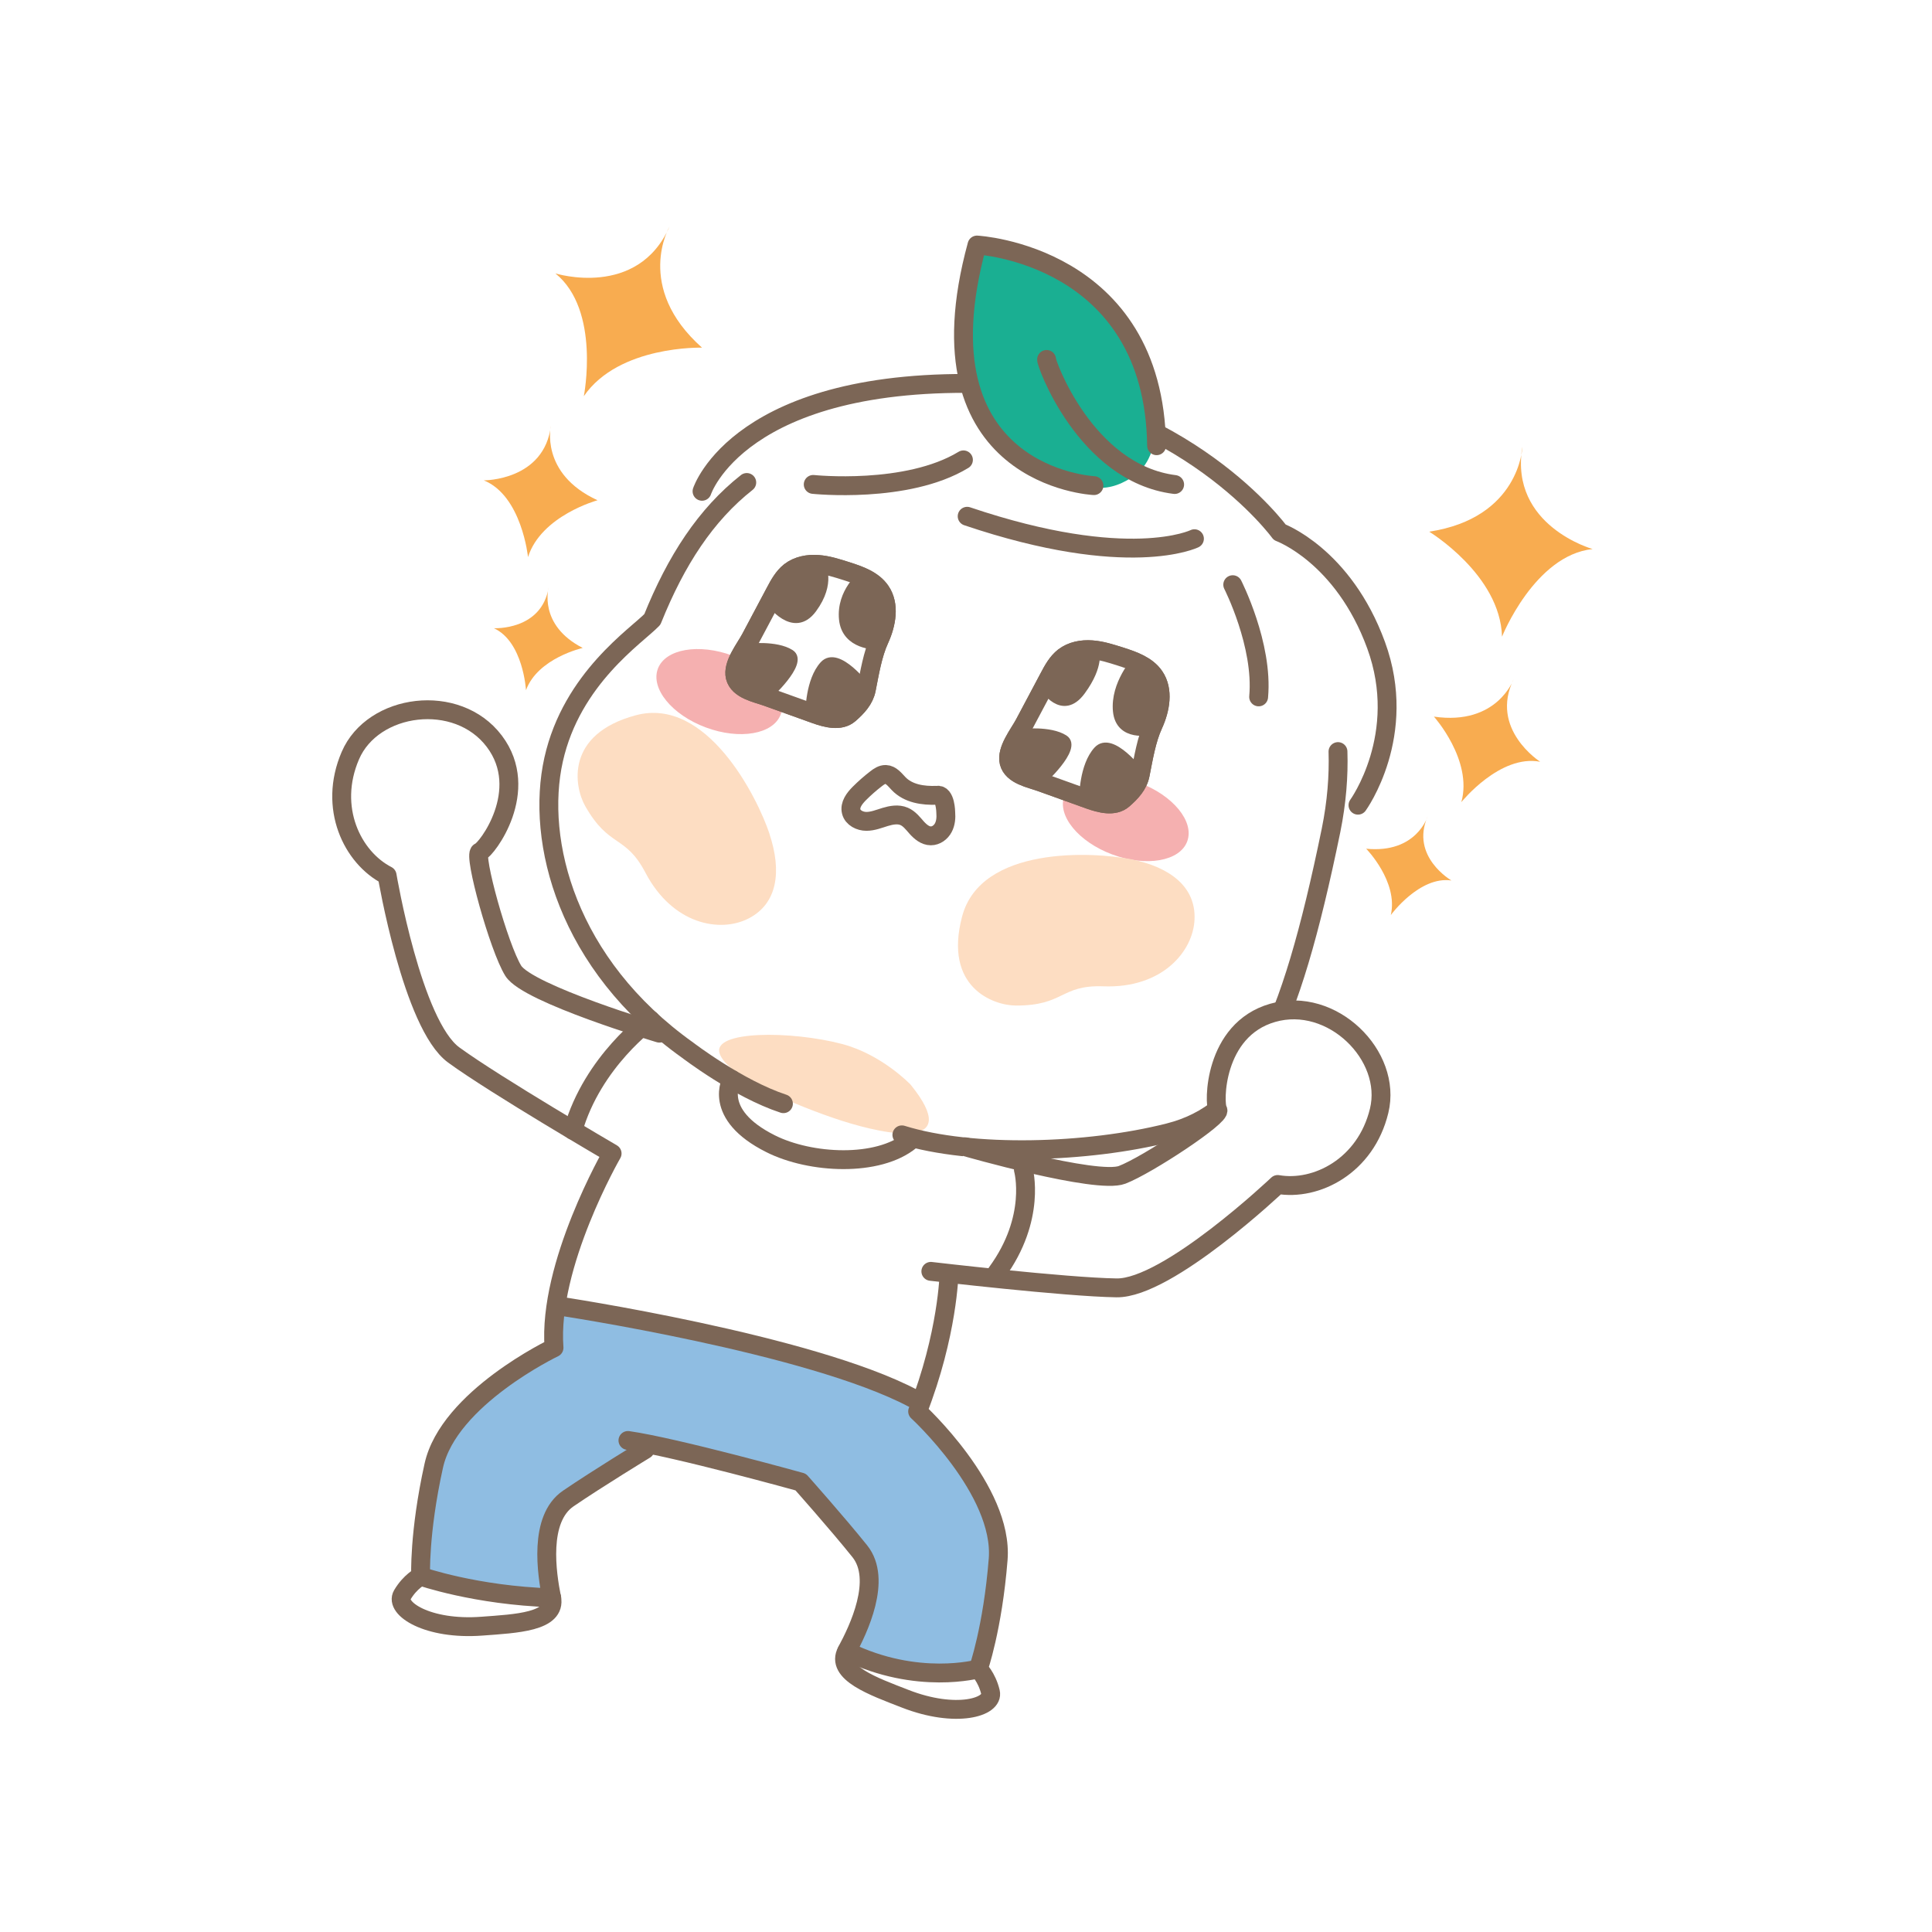<svg width="256" height="256" viewBox="0 0 256 256" fill="none" xmlns="http://www.w3.org/2000/svg">
<g clip-path="url(#clip0_522_14448)">
<path d="M176.841 110.227L170.81 134.351H172.914L175.719 134.912L181.329 138.839L182.451 148.937L174.597 156.792H170.109L162.255 163.329L153.839 169.134L147.668 170.817L134.764 170.256L126.349 169.134L121.861 187.087L129.154 195.503L132.52 206.162L130.276 220.188L131.398 222.993V225.237L125.788 226.359L119.055 225.237L112.884 221.31L112.323 219.627L114.006 215.7L115.689 210.089L112.884 204.479L105.591 196.625L85.955 191.575L73.051 200.552L72.49 207.845L73.051 211.772L70.807 214.017L64.075 215.7L57.343 215.139L53.976 212.894V211.211L56.221 208.406L57.343 196.064L59.587 190.453L62.953 185.965L68.563 181.477L73.051 178.111L73.612 173.623L76.978 161.28L80.906 152.304L60.709 140.522L57.904 137.717L52.293 120.886L50.61 115.837L46.122 111.91L45 105.177L47.805 97.884L52.293 94.518L57.904 93.957L62.953 95.64L66.319 100.128L67.441 105.738L66.319 110.227L64.075 113.593L66.88 125.935L68.563 128.74L70.807 130.424L81.467 134.351L86.516 136.034L76.418 123.13L72.49 109.666L74.173 97.884L79.784 87.786L85.955 82.175L89.882 74.321L93.809 62.539L101.103 56.368L111.762 52.441L126.91 50.758L137.569 51.88L150.473 55.807L162.816 63.1L169.548 70.394L173.475 72.077L179.085 79.37L183.012 87.225L184.135 93.396L181.89 104.055L176.841 110.227Z" fill="white"/>
<path d="M120.671 143.732C120.671 143.732 116.878 139.726 111.582 138.334C104.883 136.573 94.392 136.517 95.346 139.569C96.3 142.621 105.523 146.57 111.56 148.511C117.596 150.441 127.728 152.472 120.671 143.732Z" fill="#FDDDC2"/>
<path d="M73.41 178.583C73.41 178.583 61.101 185.887 58.733 190.959C56.366 196.03 55.849 205.097 55.995 209.013C59.429 209.562 68.158 211.784 73.118 211.975C71.704 202.909 73.454 200.754 74.453 199.284C75.463 197.814 83.946 193.652 86.481 191.621C90.263 191.744 106.095 196.389 106.095 196.389C106.095 196.389 112.951 204.367 114.51 206.477C116.463 210.236 113.579 215.947 112.188 218.797C121.288 223.397 127.919 221.456 129.636 221.131C130.713 218.842 131.992 209.327 131.992 209.327C131.992 209.327 133.058 204.906 130.713 199.307C128.368 193.708 121.568 187.02 121.568 187.02L122.129 185.191C122.129 185.191 99.924 176.563 74.027 173.051C73.376 175.542 73.387 178.583 73.387 178.583H73.41Z" fill="#8FBDE2"/>
<g filter="url(#filter0_f_522_14448)">
<path d="M147.392 113.224C151.887 114.895 156.327 114.121 157.309 111.496C158.291 108.87 155.443 105.386 150.948 103.715C146.453 102.044 142.013 102.818 141.031 105.443C140.049 108.069 142.897 111.553 147.392 113.224Z" fill="#F5B0B0"/>
</g>
<g filter="url(#filter1_f_522_14448)">
<path d="M93.533 96.393C98.028 98.065 102.468 97.291 103.45 94.665C104.432 92.039 101.583 88.556 97.088 86.885C92.593 85.213 88.153 85.987 87.171 88.613C86.19 91.239 89.038 94.722 93.533 96.393Z" fill="#F5B0B0"/>
</g>
<path d="M105.523 82.175C104.379 84.823 105.602 87.898 108.25 89.042C110.898 90.187 113.972 88.964 115.117 86.316C116.261 83.668 115.038 80.593 112.39 79.449C109.742 78.304 106.668 79.527 105.523 82.175Z" fill="#7C6656"/>
<path d="M177.29 99.589C177.391 102.832 177.121 106.321 176.37 110.024C170.815 137.065 165.575 147.388 154.837 150.092C144.099 152.808 128.795 153.268 119.504 150.373" stroke="#7C6656" stroke-width="2.5" stroke-linecap="round" stroke-linejoin="round"/>
<path d="M98.95 63.932C93.53 68.207 89.591 74.232 86.439 82.075C84.43 84.196 75.768 89.84 73.355 100.656C70.943 111.473 75.128 127.765 91.118 139.154C91.118 139.154 97.794 144.271 103.808 146.245" stroke="#7C6656" stroke-width="2.5" stroke-linecap="round" stroke-linejoin="round"/>
<path d="M138.994 89.783C139.521 88.785 140.082 87.752 140.969 87.057C142.001 86.26 143.37 86.002 144.671 86.103C145.973 86.193 147.23 86.608 148.475 87.001C150.158 87.539 151.965 88.167 152.963 89.626C154.22 91.455 153.749 93.98 152.829 95.999C151.897 98.019 151.516 100.476 151.078 102.653C150.809 104.011 149.866 105.009 148.823 105.918C147.634 106.951 145.805 106.468 144.323 105.941C142.192 105.178 140.06 104.404 137.928 103.641C136.525 103.136 134.146 102.72 133.709 101.004C133.305 99.354 135.033 97.245 135.751 95.887C136.828 93.856 137.905 91.825 138.982 89.806L138.994 89.783Z" fill="#7C6656" stroke="#7C6656" stroke-width="2.5" stroke-linecap="round" stroke-linejoin="round"/>
<path d="M150.53 87.428C150.53 87.428 147.613 90.581 147.972 94.239C148.331 97.852 152.46 96.886 152.46 96.886L151.125 102.407C151.125 102.407 147.299 97.302 145.391 99.4C143.495 101.487 143.506 105.65 143.506 105.65L137.918 103.641C137.918 103.641 142.956 99.097 141.037 97.874C139.119 96.651 135.416 97.088 135.416 97.088L138.288 91.097C138.288 91.097 140.735 95.114 143.315 91.602C145.896 88.09 145.133 86.171 145.133 86.171L150.519 87.439L150.53 87.428Z" fill="white" stroke="#7C6656" stroke-linecap="round" stroke-linejoin="round"/>
<path d="M138.994 89.783C139.521 88.785 140.082 87.752 140.969 87.057C142.001 86.26 143.37 86.002 144.671 86.103C145.973 86.193 147.23 86.608 148.475 87.001C150.158 87.539 151.965 88.167 152.963 89.626C154.22 91.455 153.749 93.98 152.829 95.999C151.897 98.019 151.516 100.476 151.078 102.653C150.809 104.011 149.866 105.009 148.823 105.918C147.634 106.951 145.805 106.468 144.323 105.941C142.192 105.178 140.06 104.404 137.928 103.641C136.525 103.136 134.146 102.72 133.709 101.004C133.305 99.354 135.033 97.245 135.751 95.887C136.828 93.856 137.905 91.825 138.982 89.806L138.994 89.783Z" stroke="#7C6656" stroke-width="2.5" stroke-linecap="round" stroke-linejoin="round"/>
<path d="M102.707 78.473C103.234 77.474 103.795 76.442 104.681 75.746C105.714 74.949 107.083 74.691 108.384 74.792C109.686 74.882 110.942 75.297 112.188 75.69C113.871 76.228 115.678 76.857 116.676 78.316C117.933 80.144 117.462 82.669 116.542 84.689C115.61 86.709 115.229 89.166 114.791 91.343C114.522 92.7 113.579 93.699 112.536 94.608C111.346 95.64 109.517 95.158 108.036 94.63C105.904 93.867 103.773 93.093 101.641 92.33C100.238 91.825 97.859 91.41 97.422 89.693C97.018 88.044 98.746 85.934 99.464 84.577C100.541 82.546 101.618 80.515 102.695 78.495L102.707 78.473Z" fill="#7C6656" stroke="#7C6656" stroke-width="2.5" stroke-linecap="round" stroke-linejoin="round"/>
<path d="M114.253 76.117C114.253 76.117 111.313 78.395 111.672 82.053C112.031 85.666 116.183 85.576 116.183 85.576L114.847 91.097C114.847 91.097 111.021 85.991 109.114 88.089C107.217 90.176 107.229 94.339 107.229 94.339L101.641 92.331C101.641 92.331 106.679 87.786 104.76 86.563C102.841 85.34 99.139 85.778 99.139 85.778L102.011 79.786C102.011 79.786 105.142 84.218 107.722 80.706C110.303 77.194 108.856 74.86 108.856 74.86L114.242 76.128L114.253 76.117Z" fill="white" stroke="#7C6656" stroke-linecap="round" stroke-linejoin="round"/>
<path d="M102.707 78.473C103.234 77.474 103.795 76.442 104.681 75.746C105.714 74.949 107.083 74.691 108.384 74.792C109.686 74.882 110.942 75.297 112.188 75.69C113.871 76.228 115.678 76.857 116.676 78.316C117.933 80.144 117.462 82.669 116.542 84.689C115.61 86.709 115.229 89.166 114.791 91.343C114.522 92.7 113.579 93.699 112.536 94.608C111.346 95.64 109.517 95.158 108.036 94.63C105.904 93.867 103.773 93.093 101.641 92.33C100.238 91.825 97.859 91.41 97.422 89.693C97.018 88.044 98.746 85.934 99.464 84.577C100.541 82.546 101.618 80.515 102.695 78.495L102.707 78.473Z" stroke="#7C6656" stroke-width="2.5" stroke-linecap="round" stroke-linejoin="round"/>
<g style="mix-blend-mode:multiply">
<path d="M101.978 110.529C100.34 105.581 93.63 92.262 84.249 94.775C74.869 97.289 76.07 104.212 77.54 106.804C80.726 112.414 82.858 110.552 85.517 115.623C89.13 122.513 95.436 123.657 99.229 121.682C103.021 119.708 103.605 115.466 101.967 110.529H101.978Z" fill="#FDDDC2"/>
</g>
<g style="mix-blend-mode:multiply">
<path d="M149.957 113.874C144.852 112.841 129.962 112.056 127.482 121.447C125.003 130.839 131.623 133.229 134.596 133.24C141.048 133.263 140.487 130.48 146.221 130.693C153.996 130.985 158.126 126.059 158.283 121.795C158.451 117.52 155.062 114.917 149.957 113.874Z" fill="#FDDDC2"/>
</g>
<path d="M124.15 105.38C122.299 105.458 120.335 105.167 119.056 103.82C118.562 103.304 118.068 102.642 117.362 102.619C116.879 102.608 116.453 102.9 116.082 103.192C115.308 103.786 114.568 104.437 113.872 105.133C113.221 105.784 112.559 106.648 112.795 107.545C113.008 108.376 113.95 108.836 114.803 108.836C115.656 108.836 116.475 108.499 117.283 108.252C118.102 108.005 119.011 107.837 119.796 108.174C120.481 108.465 120.963 109.094 121.457 109.655C121.962 110.216 122.59 110.754 123.342 110.754C124.038 110.754 124.666 110.294 124.991 109.677C125.317 109.071 125.373 108.342 125.317 107.657C125.317 107.657 125.294 105.167 124.15 105.38Z" stroke="#7C6656" stroke-width="2.5" stroke-linecap="round" stroke-linejoin="round"/>
<path d="M87.369 136.898C87.369 136.898 69.932 131.703 68.013 128.64C66.106 125.576 62.672 113.166 63.57 112.886C64.468 112.605 70.426 104.751 65.5 98.221C60.574 91.69 49.398 93.194 46.425 100.117C43.44 107.04 46.694 113.638 51.295 116.005C51.295 116.005 54.627 135.787 60.125 139.793C65.612 143.799 81.108 152.842 81.108 152.842C81.108 152.842 72.58 167.597 73.41 178.582C73.41 178.582 59.452 185.247 57.477 194.212C55.491 203.178 55.738 208.866 55.738 208.866C55.738 208.866 54.358 209.54 53.303 211.335C52.26 213.13 56.658 216.014 63.85 215.475C68.395 215.139 73.736 214.914 73.096 211.728C72.457 208.541 71.335 201.259 75.307 198.555C79.29 195.839 85.472 192.08 85.472 192.08" stroke="#7C6656" stroke-width="2.5" stroke-linecap="round" stroke-linejoin="round"/>
<path d="M125.753 168.742C125.753 168.742 125.596 176.765 121.591 187.02C121.591 187.02 132.991 197.467 132.261 206.623C131.532 215.779 129.636 221.142 129.636 221.142C129.636 221.142 130.758 222.197 131.24 224.216C131.723 226.236 126.662 227.717 119.941 225.092C115.7 223.442 110.65 221.658 112.188 218.797C113.736 215.936 116.934 209.304 113.927 205.546C110.909 201.787 106.095 196.378 106.095 196.378C106.095 196.378 89.511 191.767 83.205 190.869" stroke="#7C6656" stroke-width="2.5" stroke-linecap="round" stroke-linejoin="round"/>
<path d="M127.92 151.957C127.92 151.957 145.323 156.961 148.689 155.671C152.055 154.38 161.918 147.839 161.368 147.087C160.818 146.324 160.773 136.461 168.639 134.206C176.493 131.951 184.527 139.861 182.743 147.188C180.97 154.515 174.406 157.836 169.301 156.95C169.301 156.95 154.748 170.751 147.948 170.65C141.149 170.549 123.342 168.462 123.342 168.462" fill="white"/>
<path d="M127.92 151.957C127.92 151.957 145.323 156.961 148.689 155.671C152.055 154.38 161.918 147.839 161.368 147.087C160.818 146.324 160.773 136.461 168.639 134.206C176.493 131.951 184.527 139.861 182.743 147.188C180.97 154.515 174.406 157.836 169.301 156.95C169.301 156.95 154.748 170.751 147.948 170.65C141.149 170.549 123.342 168.462 123.342 168.462" stroke="#7C6656" stroke-width="2.5" stroke-linecap="round" stroke-linejoin="round"/>
<path d="M201.718 59.308C201.718 59.308 201.336 68.632 189.375 70.45C189.375 70.45 198.8 76.161 199.025 84.364C199.025 84.364 203.333 73.569 211.031 72.75C211.031 72.75 200.023 69.676 201.706 59.297L201.718 59.308Z" fill="#F8AC50"/>
<path d="M200.572 89.985C200.572 89.985 198.406 96.179 190.002 94.956C190.002 94.956 195.175 100.723 193.637 106.289C193.637 106.289 198.743 99.915 204.084 100.937C204.084 100.937 197.307 96.617 200.572 89.985Z" fill="#F8AC50"/>
<path d="M189.171 108.174C189.171 108.174 187.69 113.122 181.025 112.46C181.025 112.46 185.3 116.814 184.291 121.246C184.291 121.246 188.083 116.051 192.324 116.668C192.324 116.668 186.838 113.515 189.171 108.174Z" fill="#F8AC50"/>
<path d="M88.726 30C88.726 30 83.98 38.034 93.024 46.068C93.024 46.068 82.005 45.731 77.36 52.497C77.36 52.497 79.615 41.097 73.59 36.227C73.59 36.227 84.496 39.638 88.726 30Z" fill="#F8AC50"/>
<path d="M73.005 56.368C73.005 56.368 71.457 62.741 79.177 66.287C79.177 66.287 71.704 68.318 69.965 73.816C69.965 73.816 69.145 65.692 64.107 63.65C64.107 63.65 72.141 63.706 73.005 56.368Z" fill="#F8AC50"/>
<path d="M72.703 77.833C72.703 77.833 71.256 82.793 77.214 85.856C77.214 85.856 71.256 87.191 69.696 91.455C69.696 91.455 69.337 85.037 65.443 83.241C65.443 83.241 71.76 83.578 72.703 77.833Z" fill="#F8AC50"/>
<path d="M93.023 65.098C93.023 65.098 97.972 49.771 131.117 50.859C157.194 53.451 169.57 70.529 169.57 70.529C169.57 70.529 177.985 73.581 182.339 85.486C186.692 97.391 179.938 106.692 179.938 106.692" stroke="#7C6656" stroke-width="2.5" stroke-linecap="round" stroke-linejoin="round"/>
<path d="M163.344 77.474C163.344 77.474 167.406 85.44 166.777 92.341" stroke="#7C6656" stroke-width="2.5" stroke-linecap="round" stroke-linejoin="round"/>
<path d="M158.27 71.382C158.27 71.382 149.586 75.645 128.154 68.408" stroke="#7C6656" stroke-width="2.5" stroke-linecap="round" stroke-linejoin="round"/>
<path d="M152.627 52.755C152.627 52.755 154.714 60.239 149.979 63.258C146.343 65.58 143.561 65.008 136.301 61.552C129.03 58.108 126.405 43.555 129.344 32.929C136.492 34.051 149.743 35.666 152.638 52.755H152.627Z" fill="#1AAF92"/>
<path d="M144.953 64.346C144.953 64.346 121.053 63.247 129.457 32.469C129.457 32.469 152.919 33.714 153.256 59.061" stroke="#7C6656" stroke-width="2.5" stroke-linecap="round" stroke-linejoin="round"/>
<path d="M138.681 47.628C138.49 47.763 143.719 62.697 155.646 64.201" stroke="#7C6656" stroke-width="2.5" stroke-linecap="round" stroke-linejoin="round"/>
<path d="M96.973 143.036C96.973 143.036 94.246 147.614 102.112 151.553C107.408 154.212 116.339 154.661 120.648 151.126" stroke="#7C6656" stroke-width="2.5" stroke-linecap="round" stroke-linejoin="round"/>
<path d="M86.179 135.147C86.179 135.147 78.538 140.589 75.924 149.768" stroke="#7C6656" stroke-width="2.5" stroke-linecap="round" stroke-linejoin="round"/>
<path d="M135.605 154.985C135.605 154.985 137.389 161.381 132.082 168.629" stroke="#7C6656" stroke-width="2.5" stroke-linecap="round" stroke-linejoin="round"/>
<path d="M55.738 208.855C55.738 208.855 63.02 211.403 73.108 211.717" stroke="#7C6656" stroke-width="2.5" stroke-linecap="round" stroke-linejoin="round"/>
<path d="M129.647 221.131C129.647 221.131 121.546 223.375 112.199 218.797" stroke="#7C6656" stroke-width="2.5" stroke-linecap="round" stroke-linejoin="round"/>
<path d="M74.049 173.051C74.049 173.051 107.25 178.033 120.984 185.281" stroke="#7C6656" stroke-width="2.5" stroke-linecap="round" stroke-linejoin="round"/>
<path d="M107.756 64.189C107.756 64.189 120.166 65.491 127.661 60.935" stroke="#7C6656" stroke-width="2.5" stroke-linecap="round" stroke-linejoin="round"/>
</g>
<defs>
<filter id="filter0_f_522_14448" x="138.838" y="100.833" width="20.664" height="15.273" filterUnits="userSpaceOnUse" color-interpolation-filters="sRGB">
<feFlood flood-opacity="0" result="BackgroundImageFix"/>
<feBlend mode="normal" in="SourceGraphic" in2="BackgroundImageFix" result="shape"/>
<feGaussianBlur stdDeviation="1" result="effect1_foregroundBlur_522_14448"/>
</filter>
<filter id="filter1_f_522_14448" x="84.978" y="84.002" width="20.664" height="15.273" filterUnits="userSpaceOnUse" color-interpolation-filters="sRGB">
<feFlood flood-opacity="0" result="BackgroundImageFix"/>
<feBlend mode="normal" in="SourceGraphic" in2="BackgroundImageFix" result="shape"/>
<feGaussianBlur stdDeviation="1" result="effect1_foregroundBlur_522_14448"/>
</filter>
<clipPath id="clip0_522_14448">
<rect width="256" height="256" fill="white"/>
</clipPath>
</defs>
</svg>
